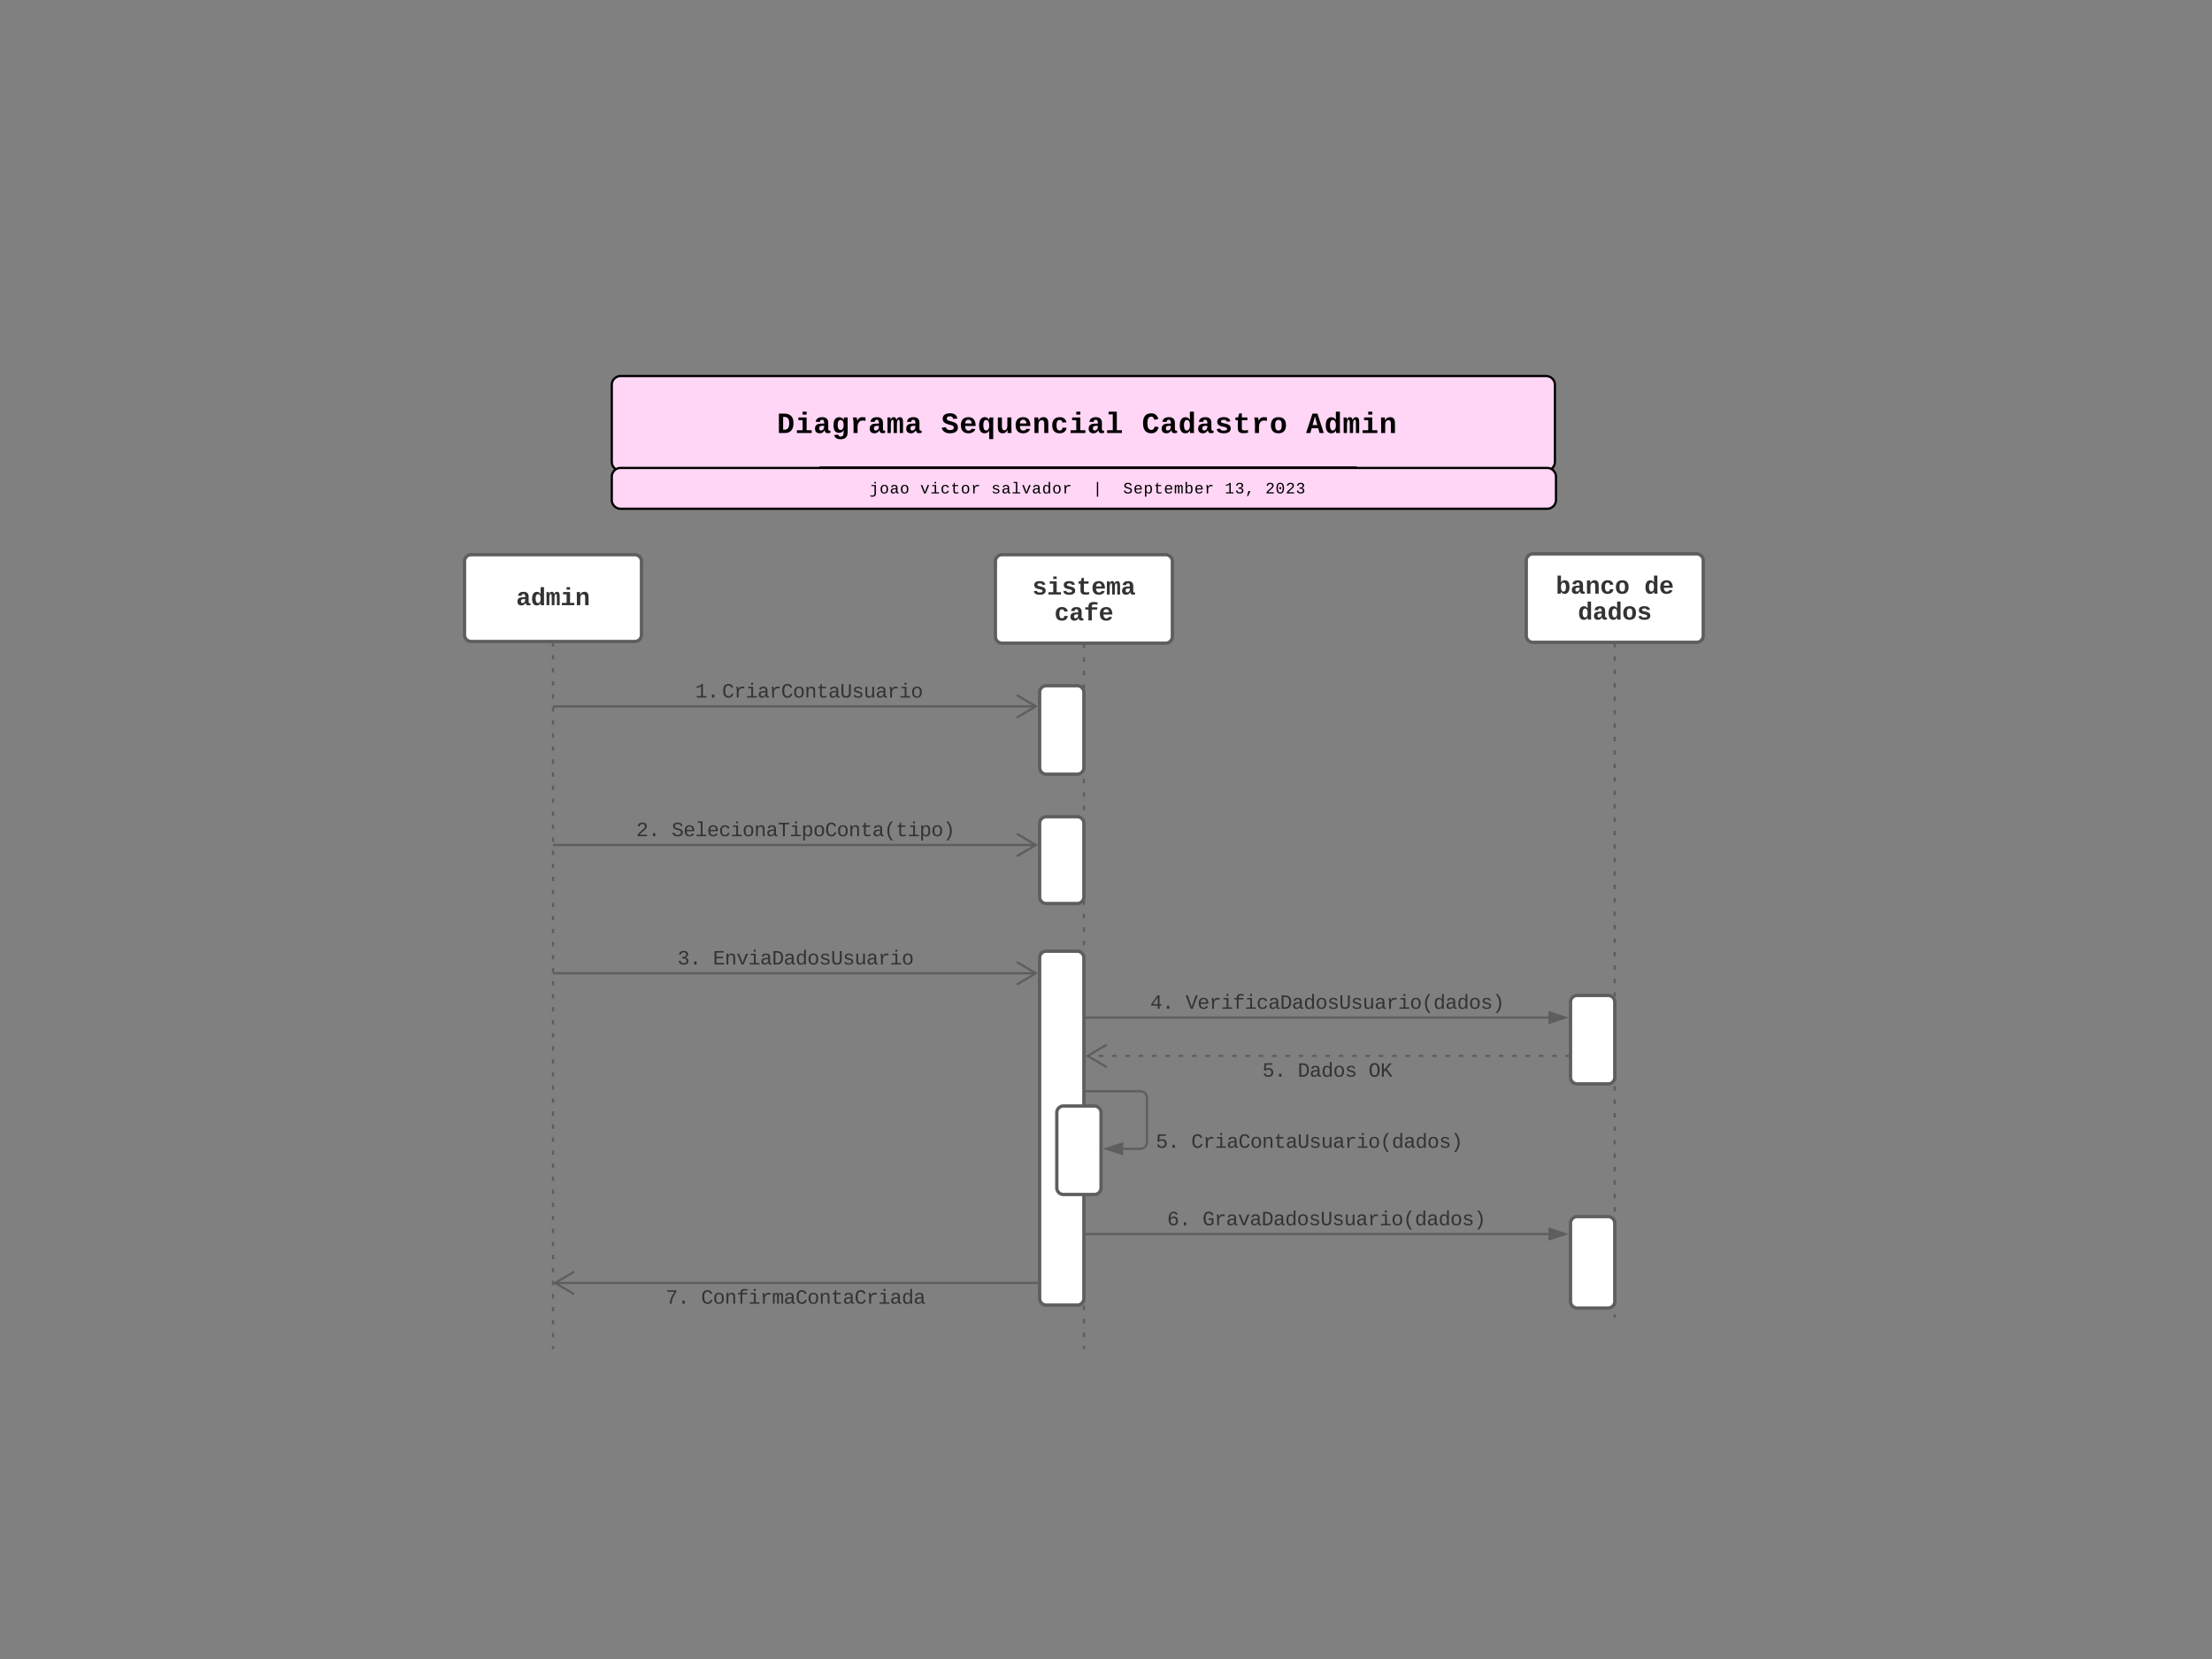 <svg xmlns="http://www.w3.org/2000/svg" xmlns:xlink="http://www.w3.org/1999/xlink" xmlns:lucid="lucid" width="2000" height="1500"><rect width="100%" height="100%" fill="#808080" stroke="none"/><g transform="translate(500 500)" lucid:page-tab-id="0_0"><path d="M1 138.67h435.68M1.03 138.67H0M419.32 148.85l17.22-10.18-17.22-10.18" stroke="#5e5e5e" stroke-width="2" fill="none"/><use xlink:href="#a" transform="matrix(1,0,0,1,128.569,115.925) translate(0 14.792)"/><use xlink:href="#b" transform="matrix(1,0,0,1,128.569,115.925) translate(24.295 14.792)"/><path d="M480 84.03v2.04m0 8.14v4.08m0 8.14v4.07m0 8.13v4.07m0 8.14v4.07m0 8.16v4.07m0 8.14v4.07m0 8.14v4.07m0 8.14v4.06m0 8.14v4.07m0 8.14v4.08m0 8.14v4.08m0 8.14v4.07m0 8.15v4.07m0 8.14v4.07m0 8.14v4.07m0 8.14v4.07m0 8.14v4.06m0 8.15v4.08m0 8.14v4.07m0 8.13v4.07m0 8.14v4.07m0 8.15v4.07m0 8.14v4.07m0 8.14v4.08m0 8.14v4.06m0 8.14v4.07m0 8.14v4.08m0 8.14V428m0 8.13v4.07m0 8.14v4.08m0 8.14v4.07m0 8.14v4.07m0 8.14v4.07m0 8.14v4.06m0 8.14v4.07m0 8.14v4.08m0 8.15v4.06m0 8.14v4.07m0 8.15v4.07m0 8.14v4.07m0 8.14v4.07m0 8.14v4.07m0 8.14v4.06m0 8.14v4.08m0 8.14v4.07m0 8.13v4.07m0 8.14V660m0 8.15v4.07m0 8.14v4.07m0 8.14v4.07m0 8.15v4.06m0 8.14v2.03" stroke="#5e5e5e" stroke-width="2" fill="none"/><path d="M481 84.06h-2v-1.03h2z" stroke="#5e5e5e" stroke-width=".05" fill="#5e5e5e"/><path d="M480 719v1.03M1 380h435.68M1.03 380H0M419.32 390.18L436.54 380l-17.22-10.18" stroke="#5e5e5e" stroke-width="2" fill="none"/><use xlink:href="#c" transform="matrix(1,0,0,1,112.566,357.259) translate(0 14.792)"/><use xlink:href="#d" transform="matrix(1,0,0,1,112.566,357.259) translate(32.005 14.792)"/><path d="M482.5 420.05H900" stroke="#5e5e5e" stroke-width="2" fill="none"/><path d="M482.53 421.05h-1.03v-2h1.03z" stroke="#5e5e5e" stroke-width=".05" fill="#5e5e5e"/><path d="M915.26 420.05L901 424.68v-9.27z" stroke="#5e5e5e" stroke-width="2" fill="#5e5e5e"/><use xlink:href="#e" transform="matrix(1,0,0,1,539.974,397.305) translate(0 14.792)"/><use xlink:href="#f" transform="matrix(1,0,0,1,539.974,397.305) translate(32.005 14.792)"/><path d="M917.5 454.7h-2m-8.05 0h-4.02m-8.04 0h-4.03m-8.04 0h-4.02m-8.03 0h-4.02m-8.04 0h-4m-8.05 0h-4.02m-8.04 0h-4.03m-8.05 0h-4m-8.05 0h-4.03m-8.04 0h-4.02m-8.04 0h-4.02m-8.04 0h-4.02m-8.04 0h-4.02m-8.04 0h-4.02m-8.04 0h-4.02m-8.04 0h-4.02m-8.04 0h-4.02m-8.04 0h-4.02m-8.04 0h-4.02m-8.04 0h-4.02m-8.04 0h-4.02m-8.04 0h-4.02m-8.04 0h-4.02m-8.04 0h-4.02m-8.04 0h-4.02m-8.05 0h-4.02m-8.03 0h-4.02m-8.04 0h-4m-8.05 0h-4.02m-8.04 0h-4.03m-8.04 0h-4.02m-8.03 0h-4.02m-8.04 0h-4m-8.05 0h-4.02m-8.04 0h-4.03m-8.04 0h-2" stroke="#5e5e5e" stroke-width="2" fill="none"/><path d="M918.5 455.7h-1.03v-2h1.03z" stroke="#5e5e5e" stroke-width=".05" fill="#5e5e5e"/><path d="M500.68 444.53l-17.22 10.18 17.22 10.2" stroke="#5e5e5e" stroke-width="2" fill="none"/><use xlink:href="#g" transform="matrix(1,0,0,1,641.324,458.713) translate(0 14.792)"/><use xlink:href="#h" transform="matrix(1,0,0,1,641.324,458.713) translate(32.005 14.792)"/><use xlink:href="#i" transform="matrix(1,0,0,1,641.324,458.713) translate(96.016 14.792)"/><path d="M481 486.67h50.02a6 6 0 0 1 6 6v40a6 6 0 0 1-6 6h-15.5M481.03 486.67H480" stroke="#5e5e5e" stroke-width="2" fill="none"/><path d="M500.26 538.67l14.26-4.64v9.27z" stroke="#5e5e5e" stroke-width="2" fill="#5e5e5e"/><use xlink:href="#g" transform="matrix(1,0,0,1,545.021,522.998) translate(0 14.792)"/><use xlink:href="#j" transform="matrix(1,0,0,1,545.021,522.998) translate(32.005 14.792)"/><path d="M481 615.8h419M481.03 615.8H480" stroke="#5e5e5e" stroke-width="2" fill="none"/><path d="M915.26 615.8L901 620.4v-9.27z" stroke="#5e5e5e" stroke-width="2" fill="#5e5e5e"/><use xlink:href="#k" transform="matrix(1,0,0,1,555.227,593.044) translate(0 14.792)"/><use xlink:href="#l" transform="matrix(1,0,0,1,555.227,593.044) translate(32.005 14.792)"/><path d="M437.5 660H1.82" stroke="#5e5e5e" stroke-width="2" fill="none"/><path d="M438.5 661h-1.03v-2h1.03z" stroke="#5e5e5e" stroke-width=".05" fill="#5e5e5e"/><path d="M19.18 649.82L1.96 660l17.22 10.18" stroke="#5e5e5e" stroke-width="2" fill="none"/><use xlink:href="#m" transform="matrix(1,0,0,1,101.898,664) translate(0 14.792)"/><use xlink:href="#n" transform="matrix(1,0,0,1,101.898,664) translate(32.005 14.792)"/><path d="M880 6.77a6 6 0 0 1 6-6h148a6 6 0 0 1 6 6v68a6 6 0 0 1-6 6H886a6 6 0 0 1-6-6z" stroke="#5e5e5e" stroke-width="3" fill="#fff"/><use xlink:href="#o" transform="matrix(1,0,0,1,880,0.767) translate(26.663 36)"/><use xlink:href="#p" transform="matrix(1,0,0,1,880,0.767) translate(106.676 36)"/><use xlink:href="#q" transform="matrix(1,0,0,1,880,0.767) translate(46.666 59.438)"/><path d="M960 83.27v2.02m0 8.1v4.04m0 8.1v4.04m0 8.1v4.05m0 8.1v4.05m0 8.1V146m0 8.1v4.05m0 8.1v4.04m0 8.1v4.06m0 8.1v4.05m0 8.1v4.05m0 8.1v4.05m0 8.1v4.04m0 8.1v4.05m0 8.1v4.04m0 8.1v4.04m0 8.1v4.05m0 8.1v4.05m0 8.1v4.04m0 8.1v4.05m0 8.1v4.04m0 8.1v4.06m0 8.1v4.05m0 8.1v4.05m0 8.1v4.05m0 8.1v4.04m0 8.1v4.05m0 8.1v4.04m0 8.1v4.04m0 8.1v4.05m0 8.1v4.05m0 8.1v4.04m0 8.1v4.05m0 8.1v4.04m0 8.1v4.06m0 8.1v4.05m0 8.1v4.05m0 8.1v4.05m0 8.1v4.05m0 8.1v4.04m0 8.1v4.04m0 8.1v4.04m0 8.1v4.05m0 8.1v4.05m0 8.1v4.04m0 8.1v4.05m0 8.1V644m0 8.1v4.06m0 8.1v4.05m0 8.1v4.05m0 8.1v2.02" stroke="#5e5e5e" stroke-width="2" fill="none"/><path d="M961 83.3h-2v-1.03h2z" stroke="#5e5e5e" stroke-width=".05" fill="#5e5e5e"/><path d="M960 690.55v1.02" stroke="#5e5e5e" stroke-width="2" fill="none"/><path d="M920 406.03a6 6 0 0 1 6-6h28a6 6 0 0 1 6 6v68a6 6 0 0 1-6 6h-28a6 6 0 0 1-6-6zM920 606a6 6 0 0 1 6-6h28a6 6 0 0 1 6 6v70.67a6 6 0 0 1-6 6h-28a6 6 0 0 1-6-6zM-80 7.53a6 6 0 0 1 6-6H74a6 6 0 0 1 6 6V74a6 6 0 0 1-6 6H-74a6 6 0 0 1-6-6z" stroke="#5e5e5e" stroke-width="3" fill="#fff"/><use xlink:href="#r" transform="matrix(1,0,0,1,-80,1.533) translate(46.666 45.657)"/><path d="M0 82.5v1.97m0 7.85v3.93m0 7.86v3.94m0 7.86v3.93m0 7.86v3.92m0 7.85v3.93m0 7.86v3.93m0 7.85v3.93m0 7.86v3.93m0 7.85v3.93m0 7.86v3.94m0 7.86v3.93M0 222v3.92m0 7.86v3.92m0 7.86v3.93m0 7.85v3.93m0 7.86v3.93m0 7.86v3.93m0 7.85v3.94m0 7.86v3.93m0 7.86v3.92m0 7.86V332m0 7.86v3.93m0 7.85v3.93m0 7.86v3.93m0 7.86v3.93M0 387v3.94m0 7.86V402.73m0 7.86v3.92m0 7.86v3.93m0 7.87v3.92m0 7.85v3.93m0 7.86v3.93m0 7.86v3.93m0 7.86v3.93m0 7.85v3.93m0 7.86v3.92m0 7.86v3.93m0 7.87v3.92m0 7.85v3.93m0 7.86v3.93m0 7.86v3.93m0 7.86v3.93m0 7.85v3.93m0 7.86v3.92m0 7.86v3.93m0 7.87v3.93m0 7.85v3.93m0 7.86v3.93m0 7.86v3.93m0 7.86v3.93m0 7.86v3.93m0 7.86v3.92m0 7.86v3.93m0 7.87v1.96" stroke="#5e5e5e" stroke-width="2" fill="none"/><path d="M1 82.53h-2V81.5h2z" stroke="#5e5e5e" stroke-width=".05" fill="#5e5e5e"/><path d="M0 719v1.03" stroke="#5e5e5e" stroke-width="2" fill="none"/><path d="M440 126a6 6 0 0 1 6-6h28a6 6 0 0 1 6 6v68a6 6 0 0 1-6 6h-28a6 6 0 0 1-6-6zM400 7.53a6 6 0 0 1 6-6h148a6 6 0 0 1 6 6v68a6 6 0 0 1-6 6H406a6 6 0 0 1-6-6z" stroke="#5e5e5e" stroke-width="3" fill="#fff"/><use xlink:href="#s" transform="matrix(1,0,0,1,400,1.533) translate(33.331 36)"/><use xlink:href="#t" transform="matrix(1,0,0,1,400,1.533) translate(53.334 59.438)"/><path d="M440 366.03a6 6 0 0 1 6-6h28a6 6 0 0 1 6 6v308a6 6 0 0 1-6 6h-28a6 6 0 0 1-6-6z" stroke="#5e5e5e" stroke-width="3" fill="#fff"/><path d="M455.52 506a6 6 0 0 1 6-6h28a6 6 0 0 1 6 6v68a6 6 0 0 1-6 6h-28a6 6 0 0 1-6-6z" stroke="#5e5e5e" stroke-width="3" fill="#fff"/><path d="M1 264h435.68M1.03 264H0M419.32 274.18L436.54 264l-17.22-10.18" stroke="#5e5e5e" stroke-width="2" fill="none"/><g><use xlink:href="#u" transform="matrix(1,0,0,1,75.227,241.259) translate(0 14.792)"/><use xlink:href="#v" transform="matrix(1,0,0,1,75.227,241.259) translate(32.005 14.792)"/></g><path d="M440 244.47a6 6 0 0 1 6-6h28a6 6 0 0 1 6 6v66.46a6 6 0 0 1-6 6h-28a6 6 0 0 1-6-6z" stroke="#5e5e5e" stroke-width="3" fill="#fff"/><path d="M53.15-152a8 8 0 0 1 8-8H897.9a8 8 0 0 1 8 8v69.55a8 8 0 0 1-8 8H61.15a8 8 0 0 1-8-8z" stroke="#000" stroke-width="2" fill="#ffd6f5"/><g><use xlink:href="#w" transform="matrix(1,0,0,1,57.147,-156) translate(145.352 47.505)"/><use xlink:href="#x" transform="matrix(1,0,0,1,57.147,-156) translate(293.83 47.505)"/><use xlink:href="#y" transform="matrix(1,0,0,1,57.147,-156) translate(475.303 47.505)"/><use xlink:href="#z" transform="matrix(1,0,0,1,57.147,-156) translate(623.78 47.505)"/></g><path d="M241.9-77.24h483.9M241.92-77.24h-1.03M725.8-77.24h1" stroke="#000" stroke-width="2" fill="none"/><path d="M53.15-68.92a8 8 0 0 1 8-8h837.7a8 8 0 0 1 8 8V-48a8 8 0 0 1-8 8H61.15a8 8 0 0 1-8-8z" stroke="#000" stroke-width="2" fill="#ffd6f5"/><g><use xlink:href="#A" transform="matrix(1,0,0,1,57.147,-72.916) translate(228.956 19.032)"/><use xlink:href="#B" transform="matrix(1,0,0,1,57.147,-72.916) translate(274.852 19.032)"/><use xlink:href="#C" transform="matrix(1,0,0,1,57.147,-72.916) translate(339.107 19.032)"/><use xlink:href="#D" transform="matrix(1,0,0,1,57.147,-72.916) translate(430.9 19.032)"/><use xlink:href="#E" transform="matrix(1,0,0,1,57.147,-72.916) translate(458.437 19.032)"/><use xlink:href="#F" transform="matrix(1,0,0,1,57.147,-72.916) translate(550.23 19.032)"/><use xlink:href="#G" transform="matrix(1,0,0,1,57.147,-72.916) translate(586.947 19.032)"/></g><defs><path fill="#333" d="M148-1120c216-7 379-89 463-229h166v1204h353V0H157v-145h439v-1021c-79 124-254 184-448 194v-148" id="H"/><path fill="#333" d="M496 0v-299h235V0H496" id="I"/><g id="a"><use transform="matrix(0.009,0,0,0.009,0,0)" xlink:href="#H"/><use transform="matrix(0.009,0,0,0.009,10.668,0)" xlink:href="#I"/></g><path fill="#333" d="M650-1214c-281 0-336 244-336 533 0 295 60 546 347 546 188 0 263-142 322-282l159 65C1058-155 935 20 659 20c-401 0-546-295-546-701 0-407 135-689 536-689 264 0 391 146 466 335l-168 65c-47-129-127-244-297-244" id="J"/><path fill="#333" d="M839-1102c70 0 148 7 206 17v167c-112-18-268-36-363 15-129 69-208 203-208 395V0H294c-10-367 32-789-52-1082h171c21 75 41 161 48 250h5c67-152 152-270 373-270" id="K"/><path fill="#333" d="M745-142h380V0H143v-142h422v-798H246v-142h499v940zM545-1292v-192h200v192H545" id="L"/><path fill="#333" d="M1000-272c3 95 12 159 101 161 21 0 41-3 59-7V-6c-44 10-86 16-139 16-141 2-191-84-197-217h-6C748-76 648 20 446 20c-207 0-318-120-318-322 0-266 194-348 454-354l236-4c12-191-40-305-222-305-140 0-220 47-232 172l-188-17c33-204 181-292 423-292 255 0 401 118 401 364v466zm-683-27c0 109 63 184 175 182 166-3 259-96 306-217 24-65 20-120 20-200-232 7-501-28-501 235" id="M"/><path fill="#333" d="M615-1102c343 0 484 203 482 560-1 347-147 562-488 562-336 0-475-219-479-562-4-349 156-560 485-560zm-8 989c240 0 301-180 301-429 0-245-55-427-290-427-236 0-299 181-299 427 0 243 61 429 288 429" id="N"/><path fill="#333" d="M706-1102c241 0 344 136 343 381V0H868v-695c1-168-57-273-220-268-190 6-283 138-283 336V0H185c-3-360 6-732-6-1082h170c4 54 7 126 8 185h3c63-121 164-204 346-205" id="O"/><path fill="#333" d="M682 16c-209 0-323-80-324-285v-671H190v-142h170l58-282h120v282h432v142H538v652c2 114 60 155 182 155 106 0 209-16 297-34v137C921-4 806 16 682 16" id="P"/><path fill="#333" d="M604-135c236 0 291-142 291-376v-838h190v859c5 340-142 510-480 510-326 0-463-164-463-492v-877h191v851c-3 222 46 363 271 363" id="Q"/><path fill="#333" d="M873-819c-18-114-119-146-250-146-163 0-245 50-245 151 0 151 170 148 294 185 182 54 388 94 388 320 0 240-189 325-439 329-245 4-410-69-454-268l159-31c24 133 136 168 295 165 144-2 270-31 270-171 0-164-195-160-331-202-167-52-350-87-350-299 0-218 173-315 413-313 220 2 373 77 412 260" id="R"/><path fill="#333" d="M528 20c-247 0-343-132-343-381v-721h180v686c-4 177 45 284 224 277 194-8 279-136 279-336v-627h181c3 360-6 732 6 1082H885c-4-54-7-126-8-185h-3C809-64 714 20 528 20" id="S"/><g id="b"><use transform="matrix(0.009,0,0,0.009,0,0)" xlink:href="#J"/><use transform="matrix(0.009,0,0,0.009,10.668,0)" xlink:href="#K"/><use transform="matrix(0.009,0,0,0.009,21.337,0)" xlink:href="#L"/><use transform="matrix(0.009,0,0,0.009,32.005,0)" xlink:href="#M"/><use transform="matrix(0.009,0,0,0.009,42.674,0)" xlink:href="#K"/><use transform="matrix(0.009,0,0,0.009,53.342,0)" xlink:href="#J"/><use transform="matrix(0.009,0,0,0.009,64.01,0)" xlink:href="#N"/><use transform="matrix(0.009,0,0,0.009,74.679,0)" xlink:href="#O"/><use transform="matrix(0.009,0,0,0.009,85.347,0)" xlink:href="#P"/><use transform="matrix(0.009,0,0,0.009,96.016,0)" xlink:href="#M"/><use transform="matrix(0.009,0,0,0.009,106.684,0)" xlink:href="#Q"/><use transform="matrix(0.009,0,0,0.009,117.352,0)" xlink:href="#R"/><use transform="matrix(0.009,0,0,0.009,128.021,0)" xlink:href="#S"/><use transform="matrix(0.009,0,0,0.009,138.689,0)" xlink:href="#M"/><use transform="matrix(0.009,0,0,0.009,149.358,0)" xlink:href="#K"/><use transform="matrix(0.009,0,0,0.009,160.026,0)" xlink:href="#L"/><use transform="matrix(0.009,0,0,0.009,170.694,0)" xlink:href="#N"/></g><path fill="#333" d="M1060-1016c0 191-128 285-295 323v4c154 18 262 91 313 209 14 35 21 72 21 110 0 277-194 390-478 390-292 0-457-129-493-382l186-17c24 161 121 250 307 250 172 1 298-80 291-247-8-208-220-239-446-233v-156c217 9 409-34 409-232 0-152-102-225-264-225-159 0-264 88-278 233l-181-14c33-239 196-367 461-367 264 0 447 102 447 354" id="T"/><g id="c"><use transform="matrix(0.009,0,0,0.009,0,0)" xlink:href="#T"/><use transform="matrix(0.009,0,0,0.009,10.668,0)" xlink:href="#I"/></g><path fill="#333" d="M162 0v-1349h919v156H353v422h668v154H353v461h769V0H162" id="U"/><path fill="#333" d="M715 0H502L69-1082h202c94 253 197 500 285 758 19 57 36 126 52 183 96-335 234-626 350-941h201" id="V"/><path fill="#333" d="M473-1349c438-1 655 221 652 661C1122-268 945-8 532 0H162v-1349h311zm42 1193c308-4 416-205 418-532 2-330-131-509-459-505H353v1037h162" id="W"/><path fill="#333" d="M865-914c-3-187-2-380-2-570h180v1261c0 76 1 155 6 223H877c-8-49-9-116-10-174h-5C801-44 708 26 530 26c-135 0-234-46-297-139s-95-232-95-419c0-377 131-566 392-566 176 0 271 63 335 184zm-286-51c-222 0-255 197-255 427 0 229 31 425 253 425 237 0 286-195 286-441 0-238-52-411-284-411" id="X"/><g id="d"><use transform="matrix(0.009,0,0,0.009,0,0)" xlink:href="#U"/><use transform="matrix(0.009,0,0,0.009,10.668,0)" xlink:href="#O"/><use transform="matrix(0.009,0,0,0.009,21.337,0)" xlink:href="#V"/><use transform="matrix(0.009,0,0,0.009,32.005,0)" xlink:href="#L"/><use transform="matrix(0.009,0,0,0.009,42.674,0)" xlink:href="#M"/><use transform="matrix(0.009,0,0,0.009,53.342,0)" xlink:href="#W"/><use transform="matrix(0.009,0,0,0.009,64.01,0)" xlink:href="#M"/><use transform="matrix(0.009,0,0,0.009,74.679,0)" xlink:href="#X"/><use transform="matrix(0.009,0,0,0.009,85.347,0)" xlink:href="#N"/><use transform="matrix(0.009,0,0,0.009,96.016,0)" xlink:href="#R"/><use transform="matrix(0.009,0,0,0.009,106.684,0)" xlink:href="#Q"/><use transform="matrix(0.009,0,0,0.009,117.352,0)" xlink:href="#R"/><use transform="matrix(0.009,0,0,0.009,128.021,0)" xlink:href="#S"/><use transform="matrix(0.009,0,0,0.009,138.689,0)" xlink:href="#M"/><use transform="matrix(0.009,0,0,0.009,149.358,0)" xlink:href="#K"/><use transform="matrix(0.009,0,0,0.009,160.026,0)" xlink:href="#L"/><use transform="matrix(0.009,0,0,0.009,170.694,0)" xlink:href="#N"/></g><path fill="#333" d="M937-319V0H757v-319H103v-140l635-890h199v888h188v142H937zm-180-835L257-461h500v-693" id="Y"/><g id="e"><use transform="matrix(0.009,0,0,0.009,0,0)" xlink:href="#Y"/><use transform="matrix(0.009,0,0,0.009,10.668,0)" xlink:href="#I"/></g><path fill="#333" d="M713 0H515L10-1349h201C345-955 498-579 615-168c116-411 269-787 402-1181h201" id="Z"/><path fill="#333" d="M617-1102c355 0 481 238 477 599H322c5 222 84 388 301 388 144 0 244-59 284-166l158 45C1002-72 854 20 623 20c-342 0-490-220-490-568 0-346 151-554 484-554zm291 461c-18-192-90-328-289-328-194 0-287 128-295 328h584" id="aa"/><path fill="#333" d="M839-1335c-182-6-269 67-259 253h491v142H580V0H400v-940H138v-142h262c-15-293 132-408 418-402 94 2 200 7 281 21v145c-75-10-177-14-260-17" id="ab"/><path fill="#333" d="M631 20c-350 0-501-215-501-562 0-355 162-560 502-560 250 0 399 118 446 323l-192 14c-23-124-109-196-262-196-242 0-305 171-305 415 1 245 61 427 304 427 151 0 248-77 267-215l190 12C1039-107 883 20 631 20" id="ac"/><path fill="#333" d="M891-1484c-201 251-362 514-362 954 0 441 161 704 362 955H701C500 176 342-90 342-532c0-440 159-704 359-952h190" id="ad"/><path fill="#333" d="M528-1484c201 248 357 511 357 952 0 442-156 709-357 957H336C537 174 700-89 700-530c0-440-163-703-364-954h192" id="ae"/><g id="f"><use transform="matrix(0.009,0,0,0.009,0,0)" xlink:href="#Z"/><use transform="matrix(0.009,0,0,0.009,10.668,0)" xlink:href="#aa"/><use transform="matrix(0.009,0,0,0.009,21.337,0)" xlink:href="#K"/><use transform="matrix(0.009,0,0,0.009,32.005,0)" xlink:href="#L"/><use transform="matrix(0.009,0,0,0.009,42.674,0)" xlink:href="#ab"/><use transform="matrix(0.009,0,0,0.009,53.342,0)" xlink:href="#L"/><use transform="matrix(0.009,0,0,0.009,64.01,0)" xlink:href="#ac"/><use transform="matrix(0.009,0,0,0.009,74.679,0)" xlink:href="#M"/><use transform="matrix(0.009,0,0,0.009,85.347,0)" xlink:href="#W"/><use transform="matrix(0.009,0,0,0.009,96.016,0)" xlink:href="#M"/><use transform="matrix(0.009,0,0,0.009,106.684,0)" xlink:href="#X"/><use transform="matrix(0.009,0,0,0.009,117.352,0)" xlink:href="#N"/><use transform="matrix(0.009,0,0,0.009,128.021,0)" xlink:href="#R"/><use transform="matrix(0.009,0,0,0.009,138.689,0)" xlink:href="#Q"/><use transform="matrix(0.009,0,0,0.009,149.358,0)" xlink:href="#R"/><use transform="matrix(0.009,0,0,0.009,160.026,0)" xlink:href="#S"/><use transform="matrix(0.009,0,0,0.009,170.694,0)" xlink:href="#M"/><use transform="matrix(0.009,0,0,0.009,181.363,0)" xlink:href="#K"/><use transform="matrix(0.009,0,0,0.009,192.031,0)" xlink:href="#L"/><use transform="matrix(0.009,0,0,0.009,202.7,0)" xlink:href="#N"/><use transform="matrix(0.009,0,0,0.009,213.368,0)" xlink:href="#ad"/><use transform="matrix(0.009,0,0,0.009,224.036,0)" xlink:href="#X"/><use transform="matrix(0.009,0,0,0.009,234.705,0)" xlink:href="#M"/><use transform="matrix(0.009,0,0,0.009,245.373,0)" xlink:href="#X"/><use transform="matrix(0.009,0,0,0.009,256.042,0)" xlink:href="#N"/><use transform="matrix(0.009,0,0,0.009,266.71,0)" xlink:href="#R"/><use transform="matrix(0.009,0,0,0.009,277.378,0)" xlink:href="#ae"/></g><path fill="#333" d="M353-779c69-51 166-92 291-90 218 3 357 100 423 255 21 52 32 109 32 170 0 305-189 464-500 464-268 0-424-116-471-335l182-21c35 130 124 212 293 209 198-4 309-114 309-313 0-182-118-282-305-282-120 0-198 45-262 101H169l47-728h801v145H382" id="af"/><g id="g"><use transform="matrix(0.009,0,0,0.009,0,0)" xlink:href="#af"/><use transform="matrix(0.009,0,0,0.009,10.668,0)" xlink:href="#I"/></g><g id="h"><use transform="matrix(0.009,0,0,0.009,0,0)" xlink:href="#W"/><use transform="matrix(0.009,0,0,0.009,10.668,0)" xlink:href="#M"/><use transform="matrix(0.009,0,0,0.009,21.337,0)" xlink:href="#X"/><use transform="matrix(0.009,0,0,0.009,32.005,0)" xlink:href="#N"/><use transform="matrix(0.009,0,0,0.009,42.674,0)" xlink:href="#R"/></g><path fill="#333" d="M102-681c0-398 126-689 513-689 165 0 291 58 379 174s132 287 132 515c-1 318-88 554-298 657-123 61-317 58-438-3-206-104-288-341-288-654zm749 406c94-160 97-656-5-807-57-85-130-132-231-132-104 0-178 47-234 132-101 153-99 655 1 809 57 89 130 138 232 138 109 0 184-49 237-140" id="ag"/><path fill="#333" d="M1003 0L516-638 353-469V0H162v-1349h191v673l572-673h225L646-777 1227 0h-224" id="ah"/><g id="i"><use transform="matrix(0.009,0,0,0.009,0,0)" xlink:href="#ag"/><use transform="matrix(0.009,0,0,0.009,10.668,0)" xlink:href="#ah"/></g><g id="j"><use transform="matrix(0.009,0,0,0.009,0,0)" xlink:href="#J"/><use transform="matrix(0.009,0,0,0.009,10.668,0)" xlink:href="#K"/><use transform="matrix(0.009,0,0,0.009,21.337,0)" xlink:href="#L"/><use transform="matrix(0.009,0,0,0.009,32.005,0)" xlink:href="#M"/><use transform="matrix(0.009,0,0,0.009,42.674,0)" xlink:href="#J"/><use transform="matrix(0.009,0,0,0.009,53.342,0)" xlink:href="#N"/><use transform="matrix(0.009,0,0,0.009,64.01,0)" xlink:href="#O"/><use transform="matrix(0.009,0,0,0.009,74.679,0)" xlink:href="#P"/><use transform="matrix(0.009,0,0,0.009,85.347,0)" xlink:href="#M"/><use transform="matrix(0.009,0,0,0.009,96.016,0)" xlink:href="#Q"/><use transform="matrix(0.009,0,0,0.009,106.684,0)" xlink:href="#R"/><use transform="matrix(0.009,0,0,0.009,117.352,0)" xlink:href="#S"/><use transform="matrix(0.009,0,0,0.009,128.021,0)" xlink:href="#M"/><use transform="matrix(0.009,0,0,0.009,138.689,0)" xlink:href="#K"/><use transform="matrix(0.009,0,0,0.009,149.358,0)" xlink:href="#L"/><use transform="matrix(0.009,0,0,0.009,160.026,0)" xlink:href="#N"/><use transform="matrix(0.009,0,0,0.009,170.694,0)" xlink:href="#ad"/><use transform="matrix(0.009,0,0,0.009,181.363,0)" xlink:href="#X"/><use transform="matrix(0.009,0,0,0.009,192.031,0)" xlink:href="#M"/><use transform="matrix(0.009,0,0,0.009,202.7,0)" xlink:href="#X"/><use transform="matrix(0.009,0,0,0.009,213.368,0)" xlink:href="#N"/><use transform="matrix(0.009,0,0,0.009,224.036,0)" xlink:href="#R"/><use transform="matrix(0.009,0,0,0.009,234.705,0)" xlink:href="#ae"/></g><path fill="#333" d="M672-881c271 0 424 163 424 435 0 291-160 466-455 466-367 0-490-287-490-662 0-324 85-568 293-680 129-70 351-59 460 16 73 50 125 123 153 223l-172 31c-31-108-107-172-232-172-259 0-316 252-323 529 59-113 178-186 342-186zm-37 756c186 0 278-124 278-313s-96-304-284-304c-163 0-281 93-281 261 0 157 65 270 168 327 35 19 75 29 119 29" id="ai"/><g id="k"><use transform="matrix(0.009,0,0,0.009,0,0)" xlink:href="#ai"/><use transform="matrix(0.009,0,0,0.009,10.668,0)" xlink:href="#I"/></g><path fill="#333" d="M655-135c108 0 195-33 260-74v-336H622v-160h479v572C981-54 839 20 639 20c-388 0-526-306-526-701 0-406 129-689 529-689 261 0 392 137 461 331l-171 56c-47-131-122-231-288-231-281 0-330 245-330 533 0 179 28 314 84 407s142 139 257 139" id="aj"/><g id="l"><use transform="matrix(0.009,0,0,0.009,0,0)" xlink:href="#aj"/><use transform="matrix(0.009,0,0,0.009,10.668,0)" xlink:href="#K"/><use transform="matrix(0.009,0,0,0.009,21.337,0)" xlink:href="#M"/><use transform="matrix(0.009,0,0,0.009,32.005,0)" xlink:href="#V"/><use transform="matrix(0.009,0,0,0.009,42.674,0)" xlink:href="#M"/><use transform="matrix(0.009,0,0,0.009,53.342,0)" xlink:href="#W"/><use transform="matrix(0.009,0,0,0.009,64.01,0)" xlink:href="#M"/><use transform="matrix(0.009,0,0,0.009,74.679,0)" xlink:href="#X"/><use transform="matrix(0.009,0,0,0.009,85.347,0)" xlink:href="#N"/><use transform="matrix(0.009,0,0,0.009,96.016,0)" xlink:href="#R"/><use transform="matrix(0.009,0,0,0.009,106.684,0)" xlink:href="#Q"/><use transform="matrix(0.009,0,0,0.009,117.352,0)" xlink:href="#R"/><use transform="matrix(0.009,0,0,0.009,128.021,0)" xlink:href="#S"/><use transform="matrix(0.009,0,0,0.009,138.689,0)" xlink:href="#M"/><use transform="matrix(0.009,0,0,0.009,149.358,0)" xlink:href="#K"/><use transform="matrix(0.009,0,0,0.009,160.026,0)" xlink:href="#L"/><use transform="matrix(0.009,0,0,0.009,170.694,0)" xlink:href="#N"/><use transform="matrix(0.009,0,0,0.009,181.363,0)" xlink:href="#ad"/><use transform="matrix(0.009,0,0,0.009,192.031,0)" xlink:href="#X"/><use transform="matrix(0.009,0,0,0.009,202.7,0)" xlink:href="#M"/><use transform="matrix(0.009,0,0,0.009,213.368,0)" xlink:href="#X"/><use transform="matrix(0.009,0,0,0.009,224.036,0)" xlink:href="#N"/><use transform="matrix(0.009,0,0,0.009,234.705,0)" xlink:href="#R"/><use transform="matrix(0.009,0,0,0.009,245.373,0)" xlink:href="#ae"/></g><path fill="#333" d="M1069-1210C890-948 720-664 634-316c-25 105-38 210-38 316H408c9-385 153-667 302-925 57-98 120-190 185-279H158v-145h911v139" id="ak"/><g id="m"><use transform="matrix(0.009,0,0,0.009,0,0)" xlink:href="#ak"/><use transform="matrix(0.009,0,0,0.009,10.668,0)" xlink:href="#I"/></g><path fill="#333" d="M904-1102c199 0 220 177 220 381V0H956v-686c-3-114 0-215-60-264-70-33-125-4-158 71-26 56-39 140-39 252V0H531v-686c-3-114-1-215-61-264-78-41-136 24-157 84-24 69-39 159-39 259V0H105c-3-360 6-732-6-1082h149c6 50 3 123 8 175 36-100 83-195 216-195 135 0 166 79 196 196 42-105 93-196 236-196" id="al"/><g id="n"><use transform="matrix(0.009,0,0,0.009,0,0)" xlink:href="#J"/><use transform="matrix(0.009,0,0,0.009,10.668,0)" xlink:href="#N"/><use transform="matrix(0.009,0,0,0.009,21.337,0)" xlink:href="#O"/><use transform="matrix(0.009,0,0,0.009,32.005,0)" xlink:href="#ab"/><use transform="matrix(0.009,0,0,0.009,42.674,0)" xlink:href="#L"/><use transform="matrix(0.009,0,0,0.009,53.342,0)" xlink:href="#K"/><use transform="matrix(0.009,0,0,0.009,64.01,0)" xlink:href="#al"/><use transform="matrix(0.009,0,0,0.009,74.679,0)" xlink:href="#M"/><use transform="matrix(0.009,0,0,0.009,85.347,0)" xlink:href="#J"/><use transform="matrix(0.009,0,0,0.009,96.016,0)" xlink:href="#N"/><use transform="matrix(0.009,0,0,0.009,106.684,0)" xlink:href="#O"/><use transform="matrix(0.009,0,0,0.009,117.352,0)" xlink:href="#P"/><use transform="matrix(0.009,0,0,0.009,128.021,0)" xlink:href="#M"/><use transform="matrix(0.009,0,0,0.009,138.689,0)" xlink:href="#J"/><use transform="matrix(0.009,0,0,0.009,149.358,0)" xlink:href="#K"/><use transform="matrix(0.009,0,0,0.009,160.026,0)" xlink:href="#L"/><use transform="matrix(0.009,0,0,0.009,170.694,0)" xlink:href="#M"/><use transform="matrix(0.009,0,0,0.009,181.363,0)" xlink:href="#X"/><use transform="matrix(0.009,0,0,0.009,192.031,0)" xlink:href="#M"/></g><path fill="#333" d="M429-1484c1 190-1 388 0 572 54-116 155-191 317-191 300 0 386 257 386 563 0 241-73 429-226 518-49 28-106 42-169 42-162 0-251-81-306-196h-4c-1 59-5 127-15 176H140c4-67 9-153 8-236v-1248h281zm66 648c-93 114-92 466 1 585 35 45 77 79 142 79 64 0 112-31 148-92 69-115 68-440-2-561-39-68-131-111-221-70-25 11-46 32-68 59" id="am"/><path fill="#333" d="M775-193C708-75 621 20 439 20 226 20 106-93 106-306c0-251 170-341 417-346l223-4c4-143-12-264-148-264-103 0-141 58-150 153l-293-14c37-219 194-321 455-321 263 0 418 130 417 390v392c1 84 5 161 89 160 21 0 42-2 62-6v152c-57 15-108 27-180 26-145 0-202-73-217-205h-6zm-256 17c168 0 234-139 227-325-166 4-347-25-347 173 0 94 33 152 120 152" id="an"/><path fill="#333" d="M768-1103c247 0 336 167 336 416V0H824v-619c-3-164-24-273-171-273-164 0-229 142-229 312V0H143c-4-359 9-736-8-1082h268c7 63 12 146 13 215h4c67-145 160-236 348-236" id="ao"/><path fill="#333" d="M1109-360C1066-122 902 20 624 20c-347 0-514-209-514-555 0-353 168-567 518-567 270 0 425 136 473 361l-283 14c-16-106-75-183-196-182-75 0-130 31-165 93s-52 152-52 270c0 249 74 374 221 374 120 0 188-82 201-201" id="ap"/><path fill="#333" d="M616-1102c361 0 521 202 521 560 0 354-171 562-527 562C259 20 92-192 92-542c0-351 169-560 524-560zm-9 930c200-2 236-165 236-370 0-199-27-367-223-367-195 0-233 146-233 367 0 129 18 223 55 282s92 88 165 88" id="aq"/><g id="o"><use transform="matrix(0.011,0,0,0.011,0,0)" xlink:href="#am"/><use transform="matrix(0.011,0,0,0.011,13.336,0)" xlink:href="#an"/><use transform="matrix(0.011,0,0,0.011,26.671,0)" xlink:href="#ao"/><use transform="matrix(0.011,0,0,0.011,40.007,0)" xlink:href="#ap"/><use transform="matrix(0.011,0,0,0.011,53.342,0)" xlink:href="#aq"/></g><path fill="#333" d="M802-909c-3-189-2-383-2-575h281v1248c-1 83 4 168 8 236H817c-9-50-14-117-15-176h-4C735-49 651 20 482 20 191 20 97-238 97-539c0-243 66-432 221-519 50-28 108-42 175-42 162 2 253 78 309 191zm-70 658c91-113 93-462 2-584-46-61-145-100-224-53-96 56-119 190-120 349 0 123 17 214 52 275 46 82 130 115 222 74 25-12 46-33 68-61" id="ar"/><path fill="#333" d="M1113-274C1038-96 884 20 626 20c-352 0-526-209-526-566 0-358 185-556 530-556 358 0 496 251 499 615H395c5 180 68 319 245 319 102 0 186-45 208-129zM857-663c-6-177-128-307-315-247-94 30-141 121-145 247h460" id="as"/><g id="p"><use transform="matrix(0.011,0,0,0.011,0,0)" xlink:href="#ar"/><use transform="matrix(0.011,0,0,0.011,13.336,0)" xlink:href="#as"/></g><path fill="#333" d="M622-916c-112 2-200 14-200 111 0 90 89 101 168 121 234 58 514 77 514 368C1104-4 751 54 434 5 267-21 161-112 121-270l247-37c24 111 113 145 252 141 114-3 226-12 226-124 0-101-103-113-192-134-225-54-490-76-490-351 0-247 201-328 458-328 245 0 413 88 457 292l-249 26c-16-98-92-133-208-131" id="at"/><g id="q"><use transform="matrix(0.011,0,0,0.011,0,0)" xlink:href="#ar"/><use transform="matrix(0.011,0,0,0.011,13.336,0)" xlink:href="#an"/><use transform="matrix(0.011,0,0,0.011,26.671,0)" xlink:href="#ar"/><use transform="matrix(0.011,0,0,0.011,40.007,0)" xlink:href="#aq"/><use transform="matrix(0.011,0,0,0.011,53.342,0)" xlink:href="#at"/></g><path fill="#333" d="M934-1102c199 0 220 177 220 381V0H926c-2-260 10-533-4-785-4-72-14-138-83-138-34 0-61 27-81 81s-29 134-29 241V0H501c-2-260 9-533-5-785-4-72-13-138-82-138-46 0-65 47-80 93-21 67-30 155-30 248V0H75c-3-360 6-732-6-1082h209c6 50 3 123 8 175 36-100 83-195 216-195 135 0 166 79 196 196 42-105 93-196 236-196" id="au"/><path fill="#333" d="M794-190h353V0H118v-190h395v-702H223v-190h571v892zM513-1277v-207h281v207H513" id="av"/><g id="r"><use transform="matrix(0.011,0,0,0.011,0,0)" xlink:href="#an"/><use transform="matrix(0.011,0,0,0.011,13.336,0)" xlink:href="#ar"/><use transform="matrix(0.011,0,0,0.011,26.671,0)" xlink:href="#au"/><use transform="matrix(0.011,0,0,0.011,40.007,0)" xlink:href="#av"/><use transform="matrix(0.011,0,0,0.011,53.342,0)" xlink:href="#ao"/></g><path fill="#333" d="M711 13c-250 0-386-99-385-349l2-556H161v-190h181l88-282h176v282h385v190H606v530c-10 130 45 186 174 184 91-2 176-11 255-27v186C933-1 833 13 711 13" id="aw"/><g id="s"><use transform="matrix(0.011,0,0,0.011,0,0)" xlink:href="#at"/><use transform="matrix(0.011,0,0,0.011,13.336,0)" xlink:href="#av"/><use transform="matrix(0.011,0,0,0.011,26.671,0)" xlink:href="#at"/><use transform="matrix(0.011,0,0,0.011,40.007,0)" xlink:href="#aw"/><use transform="matrix(0.011,0,0,0.011,53.342,0)" xlink:href="#as"/><use transform="matrix(0.011,0,0,0.011,66.678,0)" xlink:href="#au"/><use transform="matrix(0.011,0,0,0.011,80.013,0)" xlink:href="#an"/></g><path fill="#333" d="M844-1321c-130 0-195 53-191 182v57h443v190H653V0H373v-892H117v-190h256v-83c5-247 162-348 422-349 120-1 232 13 327 28v184c-84-10-183-19-278-19" id="ax"/><g id="t"><use transform="matrix(0.011,0,0,0.011,0,0)" xlink:href="#ap"/><use transform="matrix(0.011,0,0,0.011,13.336,0)" xlink:href="#an"/><use transform="matrix(0.011,0,0,0.011,26.671,0)" xlink:href="#ax"/><use transform="matrix(0.011,0,0,0.011,40.007,0)" xlink:href="#as"/></g><path fill="#333" d="M611-1370c266 0 451 106 451 368 0 147-77 243-154 327-132 144-316 255-451 395-42 44-75 87-96 134h723V0H144v-117c124-264 387-411 582-603 73-72 151-147 151-271 0-161-104-231-266-231-163 0-249 90-268 238l-184-17c35-233 185-369 452-369" id="ay"/><g id="u"><use transform="matrix(0.009,0,0,0.009,0,0)" xlink:href="#ay"/><use transform="matrix(0.009,0,0,0.009,10.668,0)" xlink:href="#I"/></g><path fill="#333" d="M614-1226c-167 1-283 53-283 213 0 183 186 193 334 234 230 63 463 120 463 409 0 286-219 387-518 390C309 23 131-98 79-338l185-37c34 165 149 248 351 246 184-2 324-58 324-238 0-203-207-221-372-266-210-57-422-111-422-377 0-267 201-356 470-360 279-5 430 101 480 324l-188 33c-28-141-121-215-293-213" id="az"/><path fill="#333" d="M736-142h380V0H134v-142h422v-1200H267v-142h469v1342" id="aA"/><path fill="#333" d="M709-1193V0H519v-1193H76v-156h1076v156H709" id="aB"/><path fill="#333" d="M698-1104c312 3 392 244 392 558 0 315-82 566-392 566-169 0-277-65-331-184h-5c8 188 2 394 4 589H185V-858c0-76-1-156-6-224h175c6 52 9 120 10 178h4c58-122 150-202 330-200zm-49 991c225 0 255-203 255-433 0-225-32-419-253-419-236 0-285 192-285 441 0 237 53 411 283 411" id="aC"/><g id="v"><use transform="matrix(0.009,0,0,0.009,0,0)" xlink:href="#az"/><use transform="matrix(0.009,0,0,0.009,10.668,0)" xlink:href="#aa"/><use transform="matrix(0.009,0,0,0.009,21.337,0)" xlink:href="#aA"/><use transform="matrix(0.009,0,0,0.009,32.005,0)" xlink:href="#aa"/><use transform="matrix(0.009,0,0,0.009,42.674,0)" xlink:href="#ac"/><use transform="matrix(0.009,0,0,0.009,53.342,0)" xlink:href="#L"/><use transform="matrix(0.009,0,0,0.009,64.01,0)" xlink:href="#N"/><use transform="matrix(0.009,0,0,0.009,74.679,0)" xlink:href="#O"/><use transform="matrix(0.009,0,0,0.009,85.347,0)" xlink:href="#M"/><use transform="matrix(0.009,0,0,0.009,96.016,0)" xlink:href="#aB"/><use transform="matrix(0.009,0,0,0.009,106.684,0)" xlink:href="#L"/><use transform="matrix(0.009,0,0,0.009,117.352,0)" xlink:href="#aC"/><use transform="matrix(0.009,0,0,0.009,128.021,0)" xlink:href="#N"/><use transform="matrix(0.009,0,0,0.009,138.689,0)" xlink:href="#J"/><use transform="matrix(0.009,0,0,0.009,149.358,0)" xlink:href="#N"/><use transform="matrix(0.009,0,0,0.009,160.026,0)" xlink:href="#O"/><use transform="matrix(0.009,0,0,0.009,170.694,0)" xlink:href="#P"/><use transform="matrix(0.009,0,0,0.009,181.363,0)" xlink:href="#M"/><use transform="matrix(0.009,0,0,0.009,192.031,0)" xlink:href="#ad"/><use transform="matrix(0.009,0,0,0.009,202.7,0)" xlink:href="#P"/><use transform="matrix(0.009,0,0,0.009,213.368,0)" xlink:href="#L"/><use transform="matrix(0.009,0,0,0.009,224.036,0)" xlink:href="#aC"/><use transform="matrix(0.009,0,0,0.009,234.705,0)" xlink:href="#N"/><use transform="matrix(0.009,0,0,0.009,245.373,0)" xlink:href="#ae"/></g><path d="M496-1349c439 0 656 222 653 664C1146-265 969 0 556 0H135v-1349h361zm36 1121c245-7 319-187 320-457 1-273-91-439-361-436h-61v893h102" id="aD"/><path d="M794-190h353V0H118v-190h395v-702H223v-190h571v892zM513-1277v-207h281v207H513" id="aE"/><path d="M775-193C708-75 621 20 439 20 226 20 106-93 106-306c0-251 170-341 417-346l223-4c4-143-12-264-148-264-103 0-141 58-150 153l-293-14c37-219 194-321 455-321 263 0 418 130 417 390v392c1 84 5 161 89 160 21 0 42-2 62-6v152c-57 15-108 27-180 26-145 0-202-73-217-205h-6zm-256 17c168 0 234-139 227-325-166 4-347-25-347 173 0 94 33 152 120 152" id="aF"/><path d="M1108-33c-3 314-178 467-492 467-243 0-400-94-447-291l281-33c17 79 82 141 174 141 176 0 212-155 205-347-2-40 5-80 0-115C773-85 665-12 501-12c-288 0-377-242-377-538 0-242 65-426 223-510 50-26 108-39 175-39 160 0 253 78 307 191h5c1-58 5-125 14-174h266c-12 335-3 703-6 1049zM811-384c25-82 27-259 1-342-30-99-77-180-190-180-172 0-205 171-205 356 0 116 18 202 54 258 48 76 129 107 221 70 62-25 96-86 119-162" id="aG"/><path d="M875-1102c70 0 148 7 206 17v237c-110-17-267-37-359 15-123 69-192 207-192 395V0H250c-10-367 32-789-52-1082h271c19 69 36 149 46 228h4c52-151 151-250 356-248" id="aH"/><path d="M934-1102c199 0 220 177 220 381V0H926c-2-260 10-533-4-785-4-72-14-138-83-138-34 0-61 27-81 81s-29 134-29 241V0H501c-2-260 9-533-5-785-4-72-13-138-82-138-46 0-65 47-80 93-21 67-30 155-30 248V0H75c-3-360 6-732-6-1082h209c6 50 3 123 8 175 36-100 83-195 216-195 135 0 166 79 196 196 42-105 93-196 236-196" id="aI"/><g id="w"><use transform="matrix(0.013,0,0,0.013,0,0)" xlink:href="#aD"/><use transform="matrix(0.013,0,0,0.013,16.498,0)" xlink:href="#aE"/><use transform="matrix(0.013,0,0,0.013,32.995,0)" xlink:href="#aF"/><use transform="matrix(0.013,0,0,0.013,49.493,0)" xlink:href="#aG"/><use transform="matrix(0.013,0,0,0.013,65.99,0)" xlink:href="#aH"/><use transform="matrix(0.013,0,0,0.013,82.488,0)" xlink:href="#aF"/><use transform="matrix(0.013,0,0,0.013,98.985,0)" xlink:href="#aI"/><use transform="matrix(0.013,0,0,0.013,115.483,0)" xlink:href="#aF"/></g><path d="M609-1161c-125 0-218 36-218 153 0 149 166 161 290 196 235 67 484 129 484 421 0 300-239 408-554 411C302 23 93-114 38-367l285-37c32 128 131 205 296 203 143-2 259-31 259-173 0-164-197-172-333-212-218-64-441-131-441-405 0-276 231-379 511-379 299 0 463 114 513 363l-286 29c-28-115-96-183-233-183" id="aJ"/><path d="M1113-274C1038-96 884 20 626 20c-352 0-526-209-526-566 0-358 185-556 530-556 358 0 496 251 499 615H395c5 180 68 319 245 319 102 0 186-45 208-129zM857-663c-6-177-128-307-315-247-94 30-141 121-145 247h460" id="aK"/><path d="M800 425c-1-198 1-404 0-596C746-55 645 20 483 20 183 20 97-237 97-543c0-242 74-429 227-518 49-28 105-42 168-42 163 0 248 85 306 197h4c1-59 6-126 15-176h272c-4 67-9 153-8 236V425H800zm-66-671c93-114 91-467-2-586-35-45-76-79-141-79-64 0-113 31-149 92-69 115-66 440 4 561 39 68 130 111 220 70 25-11 46-31 68-58" id="aL"/><path d="M471 20c-247 0-336-169-336-415v-687h281v607c4 148 31 285 172 285 152 0 207-150 207-312v-580h281c4 359-9 736 8 1082H816c-7-63-11-146-12-215h-5C736-76 644 20 471 20" id="aM"/><path d="M768-1103c247 0 336 167 336 416V0H824v-619c-3-164-24-273-171-273-164 0-229 142-229 312V0H143c-4-359 9-736-8-1082h268c7 63 12 146 13 215h4c67-145 160-236 348-236" id="aN"/><path d="M1109-360C1066-122 902 20 624 20c-347 0-514-209-514-555 0-353 168-567 518-567 270 0 425 136 473 361l-283 14c-16-106-75-183-196-182-75 0-130 31-165 93s-52 152-52 270c0 249 74 374 221 374 120 0 188-82 201-201" id="aO"/><path d="M794-190h353V0H118v-190h395v-1104H223v-190h571v1294" id="aP"/><g id="x"><use transform="matrix(0.013,0,0,0.013,0,0)" xlink:href="#aJ"/><use transform="matrix(0.013,0,0,0.013,16.498,0)" xlink:href="#aK"/><use transform="matrix(0.013,0,0,0.013,32.995,0)" xlink:href="#aL"/><use transform="matrix(0.013,0,0,0.013,49.493,0)" xlink:href="#aM"/><use transform="matrix(0.013,0,0,0.013,65.99,0)" xlink:href="#aK"/><use transform="matrix(0.013,0,0,0.013,82.488,0)" xlink:href="#aN"/><use transform="matrix(0.013,0,0,0.013,98.985,0)" xlink:href="#aO"/><use transform="matrix(0.013,0,0,0.013,115.483,0)" xlink:href="#aE"/><use transform="matrix(0.013,0,0,0.013,131.98,0)" xlink:href="#aF"/><use transform="matrix(0.013,0,0,0.013,148.478,0)" xlink:href="#aP"/></g><path d="M872-915c-35-112-84-223-220-223-91 0-156 41-204 116-89 137-87 550 2 688 51 79 116 122 209 122 150 0 197-126 240-244l273 52C1094-168 961 20 656 20 239 20 80-262 80-681c0-418 154-689 568-689 289 0 425 167 496 389" id="aQ"/><path d="M802-909c-3-189-2-383-2-575h281v1248c-1 83 4 168 8 236H817c-9-50-14-117-15-176h-4C735-49 651 20 482 20 191 20 97-238 97-539c0-243 66-432 221-519 50-28 108-42 175-42 162 2 253 78 309 191zm-70 658c91-113 93-462 2-584-46-61-145-100-224-53-96 56-119 190-120 349 0 123 17 214 52 275 46 82 130 115 222 74 25-12 46-33 68-61" id="aR"/><path d="M622-916c-112 2-200 14-200 111 0 90 89 101 168 121 234 58 514 77 514 368C1104-4 751 54 434 5 267-21 161-112 121-270l247-37c24 111 113 145 252 141 114-3 226-12 226-124 0-101-103-113-192-134-225-54-490-76-490-351 0-247 201-328 458-328 245 0 413 88 457 292l-249 26c-16-98-92-133-208-131" id="aS"/><path d="M711 13c-250 0-386-99-385-349l2-556H161v-190h181l88-282h176v282h385v190H606v530c-10 130 45 186 174 184 91-2 176-11 255-27v186C933-1 833 13 711 13" id="aT"/><path d="M616-1102c361 0 521 202 521 560 0 354-171 562-527 562C259 20 92-192 92-542c0-351 169-560 524-560zm-9 930c200-2 236-165 236-370 0-199-27-367-223-367-195 0-233 146-233 367 0 129 18 223 55 282s92 88 165 88" id="aU"/><g id="y"><use transform="matrix(0.013,0,0,0.013,0,0)" xlink:href="#aQ"/><use transform="matrix(0.013,0,0,0.013,16.498,0)" xlink:href="#aF"/><use transform="matrix(0.013,0,0,0.013,32.995,0)" xlink:href="#aR"/><use transform="matrix(0.013,0,0,0.013,49.493,0)" xlink:href="#aF"/><use transform="matrix(0.013,0,0,0.013,65.99,0)" xlink:href="#aS"/><use transform="matrix(0.013,0,0,0.013,82.488,0)" xlink:href="#aT"/><use transform="matrix(0.013,0,0,0.013,98.985,0)" xlink:href="#aH"/><use transform="matrix(0.013,0,0,0.013,115.483,0)" xlink:href="#aU"/></g><path d="M1229 0H935l-92-330H387L295 0H0l443-1349h344zM615-1167c-46 213-110 412-166 615h332c-56-204-119-401-166-615" id="aV"/><g id="z"><use transform="matrix(0.013,0,0,0.013,0,0)" xlink:href="#aV"/><use transform="matrix(0.013,0,0,0.013,16.498,0)" xlink:href="#aR"/><use transform="matrix(0.013,0,0,0.013,32.995,0)" xlink:href="#aI"/><use transform="matrix(0.013,0,0,0.013,49.493,0)" xlink:href="#aE"/><use transform="matrix(0.013,0,0,0.013,65.99,0)" xlink:href="#aN"/></g><path d="M390 276c167 0 266-82 266-251v-965H249v-142h587V28c-4 270-165 397-431 397-107 0-208-16-288-43V242c80 18 173 34 273 34zm246-1568v-192h200v192H636" id="aW"/><path d="M615-1102c343 0 484 203 482 560-1 347-147 562-488 562-336 0-475-219-479-562-4-349 156-560 485-560zm-8 989c240 0 301-180 301-429 0-245-55-427-290-427-236 0-299 181-299 427 0 243 61 429 288 429" id="aX"/><path d="M1000-272c3 95 12 159 101 161 21 0 41-3 59-7V-6c-44 10-86 16-139 16-141 2-191-84-197-217h-6C748-76 648 20 446 20c-207 0-318-120-318-322 0-266 194-348 454-354l236-4c12-191-40-305-222-305-140 0-220 47-232 172l-188-17c33-204 181-292 423-292 255 0 401 118 401 364v466zm-683-27c0 109 63 184 175 182 166-3 259-96 306-217 24-65 20-120 20-200-232 7-501-28-501 235" id="aY"/><g id="A"><use transform="matrix(0.007,0,0,0.007,0,0)" xlink:href="#aW"/><use transform="matrix(0.007,0,0,0.007,9.179,0)" xlink:href="#aX"/><use transform="matrix(0.007,0,0,0.007,18.359,0)" xlink:href="#aY"/><use transform="matrix(0.007,0,0,0.007,27.538,0)" xlink:href="#aX"/></g><path d="M715 0H502L69-1082h202c94 253 197 500 285 758 19 57 36 126 52 183 96-335 234-626 350-941h201" id="aZ"/><path d="M745-142h380V0H143v-142h422v-798H246v-142h499v940zM545-1292v-192h200v192H545" id="ba"/><path d="M631 20c-350 0-501-215-501-562 0-355 162-560 502-560 250 0 399 118 446 323l-192 14c-23-124-109-196-262-196-242 0-305 171-305 415 1 245 61 427 304 427 151 0 248-77 267-215l190 12C1039-107 883 20 631 20" id="bb"/><path d="M682 16c-209 0-323-80-324-285v-671H190v-142h170l58-282h120v282h432v142H538v652c2 114 60 155 182 155 106 0 209-16 297-34v137C921-4 806 16 682 16" id="bc"/><path d="M839-1102c70 0 148 7 206 17v167c-112-18-268-36-363 15-129 69-208 203-208 395V0H294c-10-367 32-789-52-1082h171c21 75 41 161 48 250h5c67-152 152-270 373-270" id="bd"/><g id="B"><use transform="matrix(0.007,0,0,0.007,0,0)" xlink:href="#aZ"/><use transform="matrix(0.007,0,0,0.007,9.179,0)" xlink:href="#ba"/><use transform="matrix(0.007,0,0,0.007,18.359,0)" xlink:href="#bb"/><use transform="matrix(0.007,0,0,0.007,27.538,0)" xlink:href="#bc"/><use transform="matrix(0.007,0,0,0.007,36.717,0)" xlink:href="#aX"/><use transform="matrix(0.007,0,0,0.007,45.896,0)" xlink:href="#bd"/></g><path d="M873-819c-18-114-119-146-250-146-163 0-245 50-245 151 0 151 170 148 294 185 182 54 388 94 388 320 0 240-189 325-439 329-245 4-410-69-454-268l159-31c24 133 136 168 295 165 144-2 270-31 270-171 0-164-195-160-331-202-167-52-350-87-350-299 0-218 173-315 413-313 220 2 373 77 412 260" id="be"/><path d="M736-142h380V0H134v-142h422v-1200H267v-142h469v1342" id="bf"/><path d="M865-914c-3-187-2-380-2-570h180v1261c0 76 1 155 6 223H877c-8-49-9-116-10-174h-5C801-44 708 26 530 26c-135 0-234-46-297-139s-95-232-95-419c0-377 131-566 392-566 176 0 271 63 335 184zm-286-51c-222 0-255 197-255 427 0 229 31 425 253 425 237 0 286-195 286-441 0-238-52-411-284-411" id="bg"/><g id="C"><use transform="matrix(0.007,0,0,0.007,0,0)" xlink:href="#be"/><use transform="matrix(0.007,0,0,0.007,9.179,0)" xlink:href="#aY"/><use transform="matrix(0.007,0,0,0.007,18.359,0)" xlink:href="#bf"/><use transform="matrix(0.007,0,0,0.007,27.538,0)" xlink:href="#aZ"/><use transform="matrix(0.007,0,0,0.007,36.717,0)" xlink:href="#aY"/><use transform="matrix(0.007,0,0,0.007,45.896,0)" xlink:href="#bg"/><use transform="matrix(0.007,0,0,0.007,55.076,0)" xlink:href="#aX"/><use transform="matrix(0.007,0,0,0.007,64.255,0)" xlink:href="#bd"/></g><path d="M531 425v-1909h166V425H531" id="bh"/><use transform="matrix(0.007,0,0,0.007,0,0)" xlink:href="#bh" id="D"/><path d="M614-1226c-167 1-283 53-283 213 0 183 186 193 334 234 230 63 463 120 463 409 0 286-219 387-518 390C309 23 131-98 79-338l185-37c34 165 149 248 351 246 184-2 324-58 324-238 0-203-207-221-372-266-210-57-422-111-422-377 0-267 201-356 470-360 279-5 430 101 480 324l-188 33c-28-141-121-215-293-213" id="bi"/><path d="M617-1102c355 0 481 238 477 599H322c5 222 84 388 301 388 144 0 244-59 284-166l158 45C1002-72 854 20 623 20c-342 0-490-220-490-568 0-346 151-554 484-554zm291 461c-18-192-90-328-289-328-194 0-287 128-295 328h584" id="bj"/><path d="M698-1104c312 3 392 244 392 558 0 315-82 566-392 566-169 0-277-65-331-184h-5c8 188 2 394 4 589H185V-858c0-76-1-156-6-224h175c6 52 9 120 10 178h4c58-122 150-202 330-200zm-49 991c225 0 255-203 255-433 0-225-32-419-253-419-236 0-285 192-285 441 0 237 53 411 283 411" id="bk"/><path d="M904-1102c199 0 220 177 220 381V0H956v-686c-3-114 0-215-60-264-70-33-125-4-158 71-26 56-39 140-39 252V0H531v-686c-3-114-1-215-61-264-78-41-136 24-157 84-24 69-39 159-39 259V0H105c-3-360 6-732-6-1082h149c6 50 3 123 8 175 36-100 83-195 216-195 135 0 166 79 196 196 42-105 93-196 236-196" id="bl"/><path d="M365-904c58-129 161-200 334-200 130 0 228 46 293 138s98 233 98 420c0 189-34 331-102 425S824 20 698 20c-170 0-275-64-336-184 0 55-3 116-9 164H179c5-68 6-147 6-223v-1261h180c-2 193 4 394-4 580h4zm283 791c221 0 256-197 256-427 0-229-34-425-254-425-236 0-285 195-285 441 0 237 53 411 283 411" id="bm"/><g id="E"><use transform="matrix(0.007,0,0,0.007,0,0)" xlink:href="#bi"/><use transform="matrix(0.007,0,0,0.007,9.179,0)" xlink:href="#bj"/><use transform="matrix(0.007,0,0,0.007,18.359,0)" xlink:href="#bk"/><use transform="matrix(0.007,0,0,0.007,27.538,0)" xlink:href="#bc"/><use transform="matrix(0.007,0,0,0.007,36.717,0)" xlink:href="#bj"/><use transform="matrix(0.007,0,0,0.007,45.896,0)" xlink:href="#bl"/><use transform="matrix(0.007,0,0,0.007,55.076,0)" xlink:href="#bm"/><use transform="matrix(0.007,0,0,0.007,64.255,0)" xlink:href="#bj"/><use transform="matrix(0.007,0,0,0.007,73.434,0)" xlink:href="#bd"/></g><path d="M148-1120c216-7 379-89 463-229h166v1204h353V0H157v-145h439v-1021c-79 124-254 184-448 194v-148" id="bn"/><path d="M1060-1016c0 191-128 285-295 323v4c154 18 262 91 313 209 14 35 21 72 21 110 0 277-194 390-478 390-292 0-457-129-493-382l186-17c24 161 121 250 307 250 172 1 298-80 291-247-8-208-220-239-446-233v-156c217 9 409-34 409-232 0-152-102-225-264-225-159 0-264 88-278 233l-181-14c33-239 196-367 461-367 264 0 447 102 447 354" id="bo"/><path d="M259 363l169-662h265L382 363H259" id="bp"/><g id="F"><use transform="matrix(0.007,0,0,0.007,0,0)" xlink:href="#bn"/><use transform="matrix(0.007,0,0,0.007,9.179,0)" xlink:href="#bo"/><use transform="matrix(0.007,0,0,0.007,18.359,0)" xlink:href="#bp"/></g><path d="M611-1370c266 0 451 106 451 368 0 147-77 243-154 327-132 144-316 255-451 395-42 44-75 87-96 134h723V0H144v-117c124-264 387-411 582-603 73-72 151-147 151-271 0-161-104-231-266-231-163 0-249 90-268 238l-184-17c35-233 185-369 452-369" id="bq"/><path d="M1065-1013c47 164 49 500-1 665C999-130 875 20 611 20c-377 0-484-300-487-695-2-245 41-425 141-551 77-98 191-144 352-144 261 0 386 140 448 357zM741-155c199-92 203-504 159-785-26-168-96-284-283-284-281 0-308 256-311 549-2 181 18 324 80 428 46 77 115 118 227 120 47 0 90-10 128-28zM496-555v-249h235v249H496" id="br"/><g id="G"><use transform="matrix(0.007,0,0,0.007,0,0)" xlink:href="#bq"/><use transform="matrix(0.007,0,0,0.007,9.179,0)" xlink:href="#br"/><use transform="matrix(0.007,0,0,0.007,18.359,0)" xlink:href="#bq"/><use transform="matrix(0.007,0,0,0.007,27.538,0)" xlink:href="#bo"/></g></defs></g></svg>